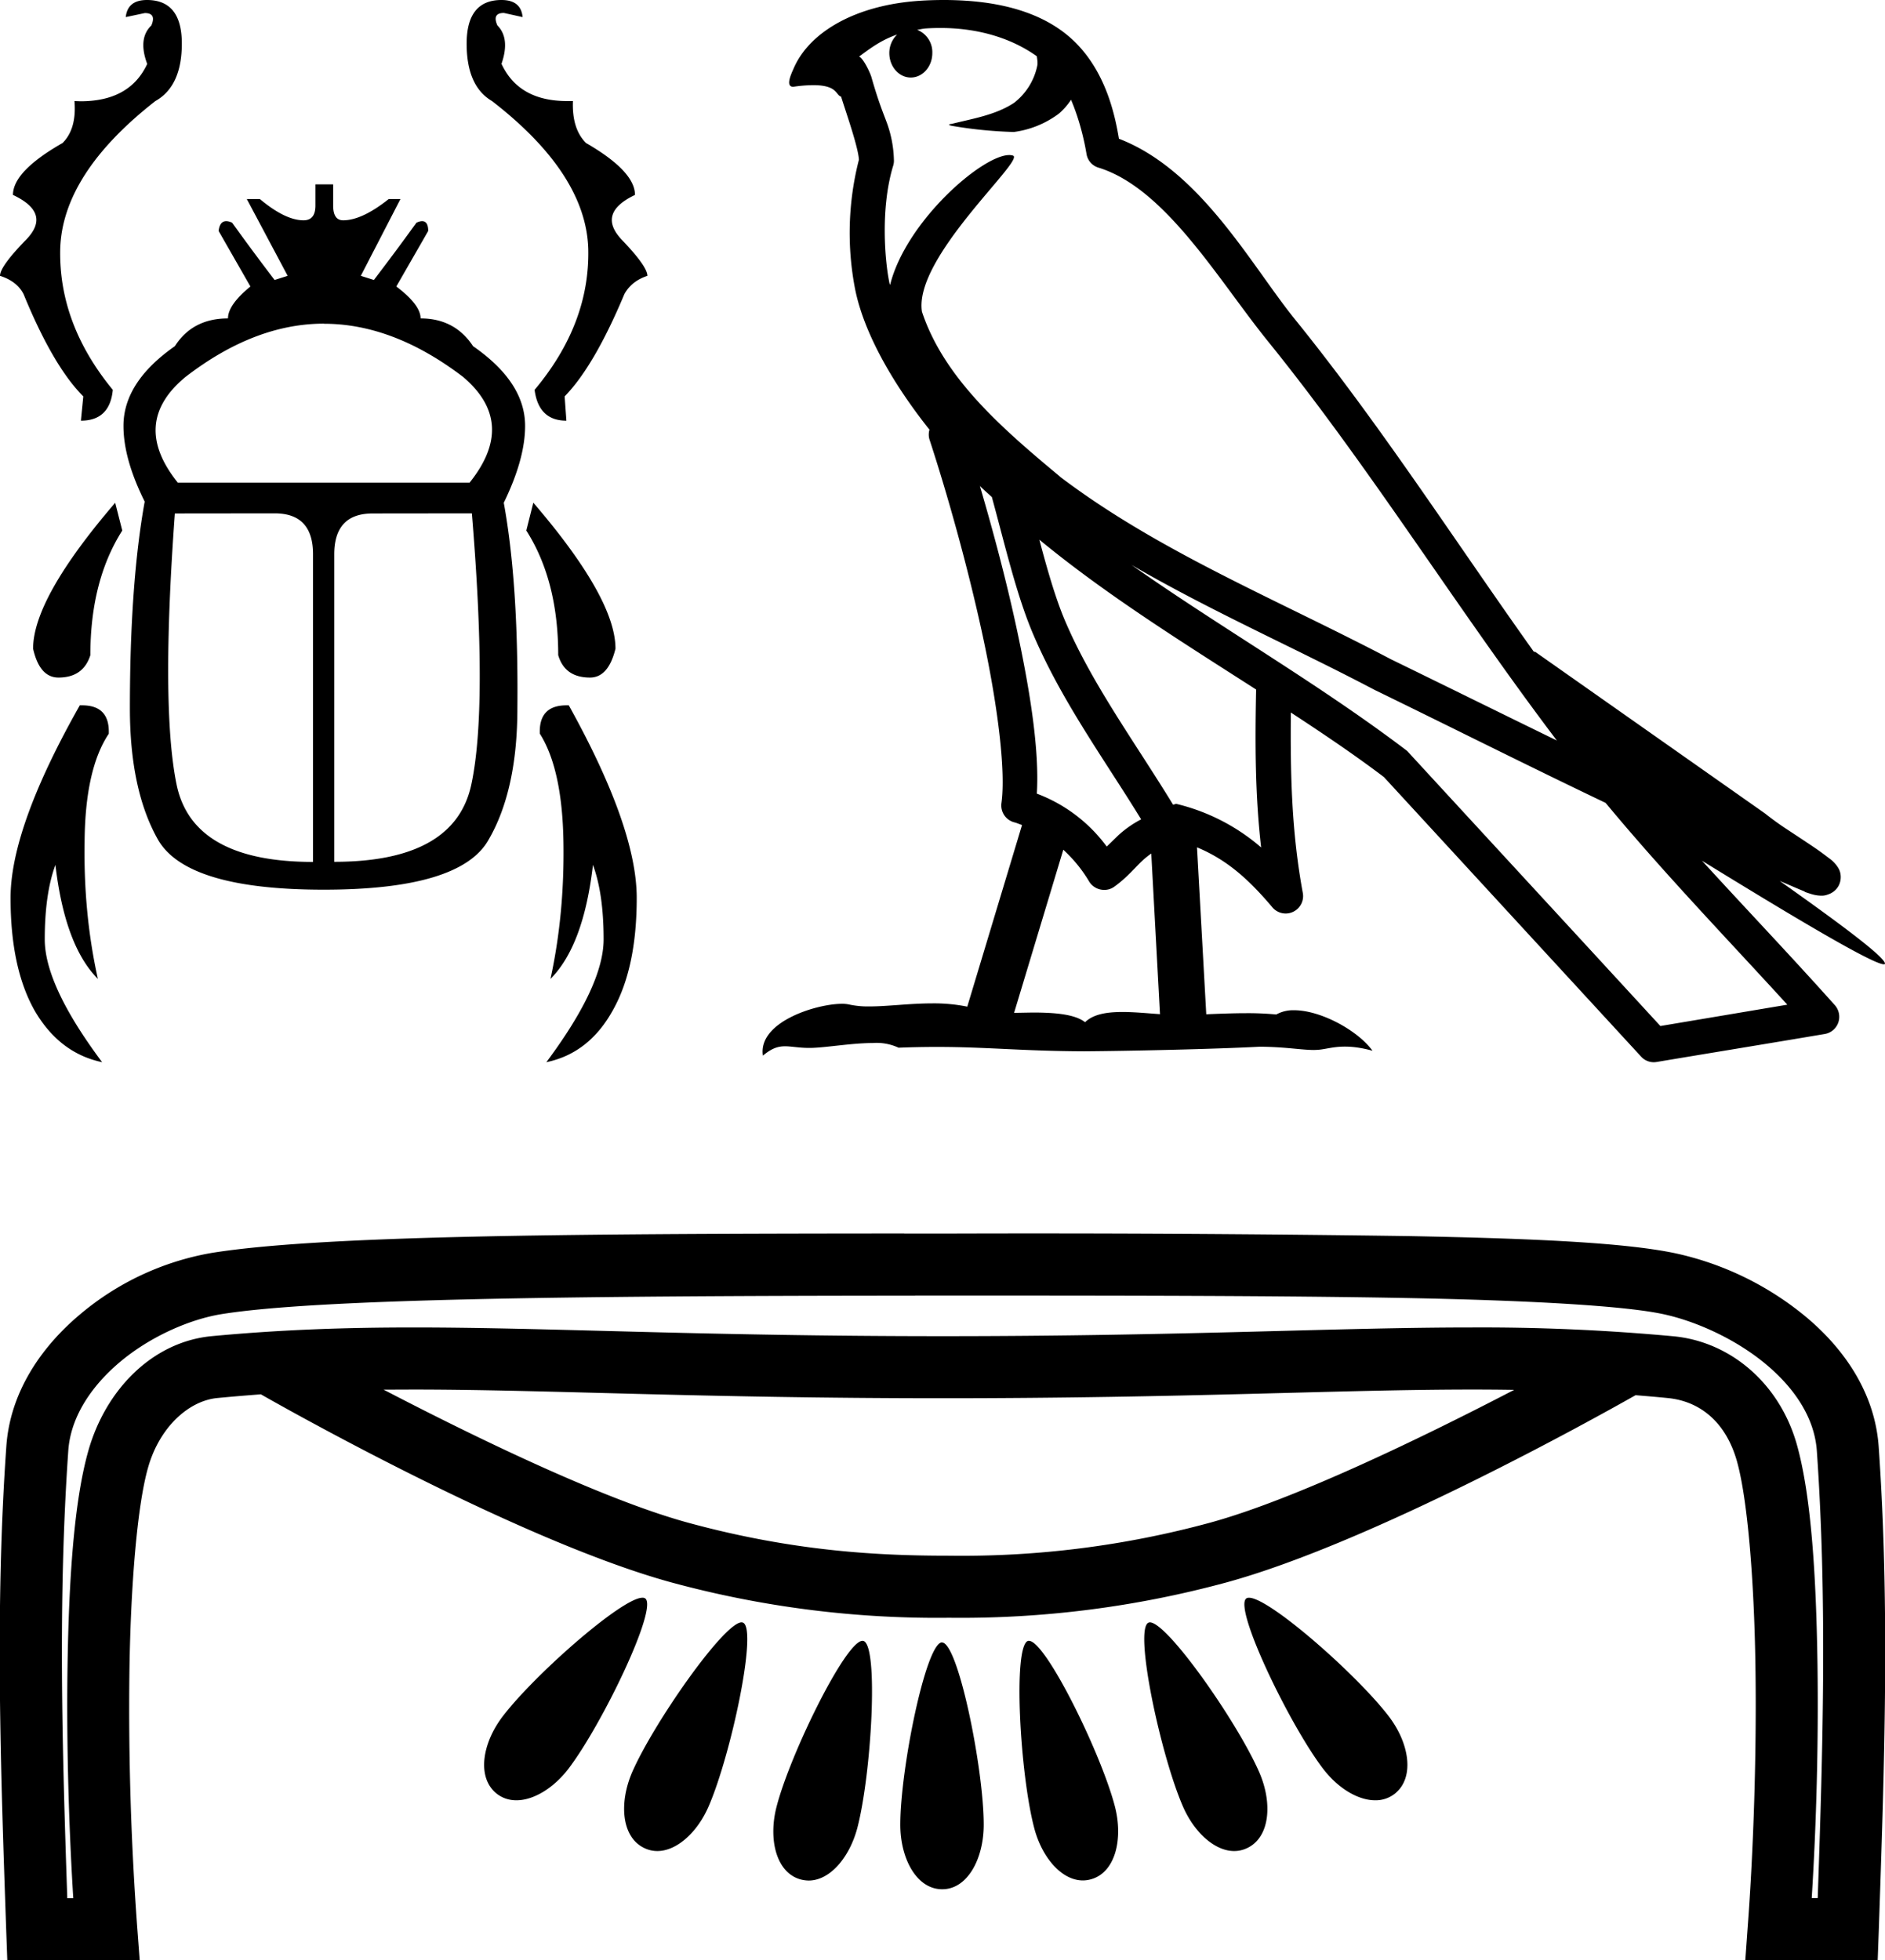 <svg xmlns="http://www.w3.org/2000/svg" width="17.313" height="18"><path d="M1.35 0q-.178 0-.195.157L1.33.12q.109 0 .06.114-.125.12-.038.353Q1.193.93.74.93L.684.928q.021.255-.109.385-.456.26-.456.477.358.168.12.412Q0 2.447 0 2.533q.157.05.217.169.271.661.548.938l-.022.223q.266 0 .293-.283-.499-.607-.483-1.296.022-.69.874-1.356Q1.67.792 1.67.4q0-.4-.32-.4zm3.256 0q-.32 0-.32.401 0 .391.233.527.862.667.884 1.356.016.689-.493 1.296.037.283.292.283l-.016-.223q.271-.277.548-.938.065-.12.212-.169 0-.086-.234-.33-.233-.245.12-.413 0-.217-.45-.477-.13-.13-.12-.385h-.054q-.444 0-.602-.342.081-.233-.038-.353-.05-.114.06-.114L4.8.157Q4.785 0 4.606 0zm-1.63 2.973q.637 0 1.277.488.5.423.06.971h-2.68q-.44-.548.07-.97.635-.49 1.273-.49zM1.058 4.617q-.754.878-.754 1.34.06.265.233.265.228 0 .293-.206 0-.683.293-1.144l-.065-.255zm3.84 0l-.064.255q.293.46.293 1.144.06.206.292.206.169 0 .234-.265 0-.462-.754-1.34zm-2.375.097q.352 0 .352.375v2.826q-1.106 0-1.253-.71-.146-.711-.016-2.49zm1.811 0q.147 1.78-.005 2.49-.152.71-1.259.71V5.09q0-.375.353-.375zM2.897 1.693v.195q0 .135-.109.135-.168 0-.401-.195h-.12l.375.705-.12.038q-.195-.255-.39-.526-.03-.014-.054-.014-.06 0-.07.09l.292.51q-.206.168-.206.293-.325 0-.488.255-.472.33-.472.732 0 .304.195.695-.136.754-.136 1.898 0 .754.26 1.21.267.456 1.52.456 1.253 0 1.513-.456.266-.456.266-1.21.011-1.144-.125-1.887.196-.402.196-.706 0-.401-.478-.732-.168-.255-.482-.255 0-.125-.223-.293l.293-.51q0-.09-.056-.09-.022 0-.052.014-.196.271-.391.526l-.12-.038.364-.705H3.57q-.245.195-.418.195-.092 0-.092-.135v-.195zM.753 6.477h-.02Q.097 7.6.097 8.246q0 .645.222 1.036.228.39.619.472-.527-.705-.527-1.128 0-.418.098-.684.087.743.39 1.047Q.766 8.392.777 7.73q.005-.667.222-.992.01-.261-.245-.261zm4.45 0q-.255 0-.245.26.206.326.217.993.011.662-.119 1.259.304-.304.39-1.047.098.266.098.684 0 .423-.526 1.128.39-.081.608-.472.222-.39.222-1.036t-.624-1.769h-.02zM8.637.257c.376 0 .676.109.886.26.003.028.01.057.004.086a.578.578 0 0 1-.214.342c-.171.112-.378.144-.573.193-.049.005-.01.016.017.02a3.998 3.998 0 0 0 .555.054.882.882 0 0 0 .414-.169.603.603 0 0 0 .111-.127c.08.187.124.386.142.497.01.06.051.108.109.126.617.189 1.104 1.035 1.56 1.598.937 1.158 1.734 2.453 2.651 3.663-.507-.247-1.013-.497-1.522-.745-1.04-.547-2.125-.984-3.037-1.674l-.004-.004c-.526-.438-1.064-.9-1.268-1.514-.08-.498.952-1.396.836-1.434a.112.112 0 0 0-.035-.005c-.248 0-.95.611-1.094 1.193-.002-.007-.006-.016-.007-.024-.04-.193-.084-.68.036-1.073a.157.157 0 0 0 .006-.056 1.066 1.066 0 0 0-.067-.343c-.034-.092-.075-.187-.14-.415C7.984.648 7.924.53 7.89.52c.1-.074.202-.152.35-.203a.235.235 0 0 0-.072.17c0 .124.088.225.197.225.109 0 .198-.1.198-.225V.484a.22.22 0 0 0-.139-.21c.029-.005.052-.011.084-.013.044-.003.087-.004.129-.004zM9 4.463c.036.036.074.068.11.102.116.423.223.889.375 1.249.262.62.659 1.16.996 1.71a.983.983 0 0 0-.208.145l-.108.105a1.415 1.415 0 0 0-.642-.486c.024-.392-.059-.928-.184-1.51-.097-.45-.217-.9-.339-1.315zm.546.493c.622.512 1.315.942 1.991 1.376-.01.493-.01.963.046 1.45a1.848 1.848 0 0 0-.779-.4c-.01 0-.02.007-.03.007-.352-.576-.75-1.116-.996-1.698-.084-.2-.159-.46-.232-.735zm.22 2.847c.089.082.17.178.238.293a.162.162 0 0 0 .14.076c.032 0 .064-.01.091-.03.117-.084.189-.175.259-.24a.722.722 0 0 1 .08-.064l.08 1.475c-.115-.008-.235-.02-.345-.02-.143 0-.268.02-.343.094-.091-.072-.269-.089-.482-.089l-.17.003.452-1.498zm.627-2.615c.734.427 1.509.766 2.241 1.152l.003.001c.702.342 1.402.694 2.11 1.032.534.644 1.112 1.243 1.669 1.853l-1.166.196c-.77-.838-1.541-1.673-2.312-2.511a.156.156 0 0 0-.02-.02c-.812-.616-1.708-1.128-2.525-1.703zM8.673 0C8.6 0 8.525.002 8.45.007c-.588.038-1.015.285-1.16.62-.022.05-.08.17-.004.17A1.274 1.274 0 0 1 7.47.782c.226 0 .205.093.255.105.048.153.156.459.164.579a2.703 2.703 0 0 0-.035 1.19c.08.398.341.86.683 1.29a.154.154 0 0 0 0 .09c.164.5.354 1.176.49 1.808.136.633.212 1.234.171 1.53a.16.16 0 0 0 .12.178c.024.006.046.017.069.024l-.503 1.668a1.543 1.543 0 0 0-.321-.03c-.207 0-.41.028-.577.028a.817.817 0 0 1-.184-.017.296.296 0 0 0-.068-.007c-.236 0-.774.166-.727.476.082-.069.14-.086.204-.086.06 0 .125.015.22.015h.014c.138-.002.378-.045.571-.045a.48.48 0 0 1 .237.043c.128-.005.244-.007.352-.007.46 0 .784.038 1.354.04.428-.003 1.191-.02 1.612-.042.244.002.378.03.5.03l.021-.001c.073-.002.144-.03.26-.03.067 0 .149.009.254.038-.135-.186-.475-.372-.72-.372a.32.32 0 0 0-.164.039 2.753 2.753 0 0 0-.276-.012c-.118 0-.242.005-.367.01l-.085-1.533c.264.11.464.28.694.553a.16.16 0 0 0 .278-.133c-.104-.563-.115-1.094-.11-1.658.293.192.582.386.855.593l2.362 2.567a.157.157 0 0 0 .143.049c.514-.086 1.03-.17 1.544-.257a.16.16 0 0 0 .124-.105.162.162 0 0 0-.032-.16c-.402-.45-.817-.885-1.22-1.326.688.423 1.559.951 1.67.951.012 0 .014-.006.006-.02-.051-.09-.488-.41-.962-.745.076.031.15.065.225.095l.01.007c.055.018.086.031.145.033a.155.155 0 0 0 .06-.01.172.172 0 0 0 .101-.081.173.173 0 0 0 .012-.13c-.009-.027-.02-.041-.028-.053-.034-.045-.056-.058-.089-.083a2.467 2.467 0 0 0-.11-.08c-.084-.057-.183-.122-.268-.178a2.705 2.705 0 0 1-.193-.14l-2.109-1.483c-.004-.003-.01 0-.015-.003-.722-1.013-1.402-2.073-2.192-3.05-.403-.497-.866-1.37-1.618-1.66-.036-.214-.118-.61-.409-.893-.247-.24-.604-.35-1.006-.375A3.104 3.104 0 0 0 8.673 0zM3.79 12.76h.003c1.23 0 2.628.08 4.868.08 2.242 0 3.637-.08 4.866-.08.128 0 .255.001.38.003-.814.423-2.008 1.005-2.794 1.22a8.687 8.687 0 0 1-2.396.303c-.64 0-1.42-.037-2.397-.303-.787-.215-1.982-.798-2.797-1.222l.267-.001zm2.11 1.912a.08.08 0 0 0-.004 0c-.194.01-.99.71-1.28 1.091-.188.247-.239.562-.053.709.053.041.114.06.18.06.16 0 .345-.115.479-.291.309-.406.821-1.47.705-1.562a.042.042 0 0 0-.027-.007zm5.572 0h-.003a.04.04 0 0 0-.023.007c-.116.092.396 1.156.705 1.562.134.176.318.291.48.291a.283.283 0 0 0 .179-.06c.186-.147.135-.462-.053-.709-.292-.383-1.098-1.091-1.285-1.091zm-4.66.226h-.005c-.168.017-.802.923-1 1.374-.124.286-.099.604.116.701a.274.274 0 0 0 .114.025c.181 0 .369-.174.471-.409.205-.47.452-1.627.317-1.688a.033.033 0 0 0-.014-.003zm3.75 0a.032.032 0 0 0-.014.003c-.135.06.112 1.219.317 1.688.102.235.29.409.47.409a.274.274 0 0 0 .115-.025c.215-.097.24-.415.115-.7-.199-.456-.842-1.375-1.004-1.375zm-2.641.17h-.002c-.156.011-.658 1.032-.785 1.517-.08.301-.007.612.22.674a.32.32 0 0 0 .073.01c.197 0 .376-.214.447-.482.13-.496.198-1.68.056-1.718a.033.033 0 0 0-.01-.001zm1.53 0h-.008c-.142.04-.075 1.223.056 1.719.07.268.25.481.447.481a.275.275 0 0 0 .072-.01c.227-.061.3-.372.221-.673-.128-.488-.635-1.517-.788-1.517zm-.801.014h-.001c-.148.018-.38 1.165-.38 1.674 0 .312.15.593.385.593.232 0 .381-.28.381-.593 0-.513-.235-1.673-.383-1.673H8.65zm-.245-3.185h.252c1.667 0 3.13.001 4.273.023 1.144.022 1.986.072 2.338.146.305.064.668.228.943.455.275.227.455.502.476.803.095 1.36.056 2.729.008 4.106h-.055a28.56 28.56 0 0 0 .053-2.14c-.012-.823-.058-1.558-.19-2.026-.16-.564-.613-.944-1.133-.993a19.08 19.08 0 0 0-1.854-.081c-1.245 0-2.638.08-4.855.08-2.217 0-3.613-.08-4.86-.08-.628 0-1.219.02-1.858.08-.548.053-.975.497-1.132 1.054-.132.467-.179 1.188-.191 1.997-.01.7.012 1.449.053 2.11H.618c-.047-1.378-.086-2.747.009-4.107.02-.302.202-.587.475-.817.273-.23.633-.39.93-.439.867-.14 3.186-.168 6.248-.17h.125zm-.1-.57H8.13c-2.985.002-5.202.02-6.189.179a2.55 2.55 0 0 0-1.207.565c-.357.3-.642.715-.676 1.213-.105 1.49-.052 2.97-.001 4.441l.01.275h1.216l-.023-.306a27.425 27.425 0 0 1-.071-2.364c.012-.788.073-1.509.17-1.85.105-.375.375-.617.637-.642.135-.013.268-.024.4-.034.333.19 2.426 1.36 3.773 1.728a9.31 9.31 0 0 0 2.547.324 9.31 9.31 0 0 0 2.546-.324c1.33-.363 3.386-1.508 3.76-1.72.096.008.194.016.293.026.29.027.534.212.638.58.096.34.158 1.078.17 1.881.012.804-.018 1.69-.071 2.395L16.03 18h1.216l.01-.275c.05-1.47.103-2.95-.001-4.44-.035-.5-.324-.909-.681-1.203a2.816 2.816 0 0 0-1.19-.574c-.465-.097-1.29-.135-2.443-.157a242.12 242.12 0 0 0-4.284-.023h-.352z"/></svg>